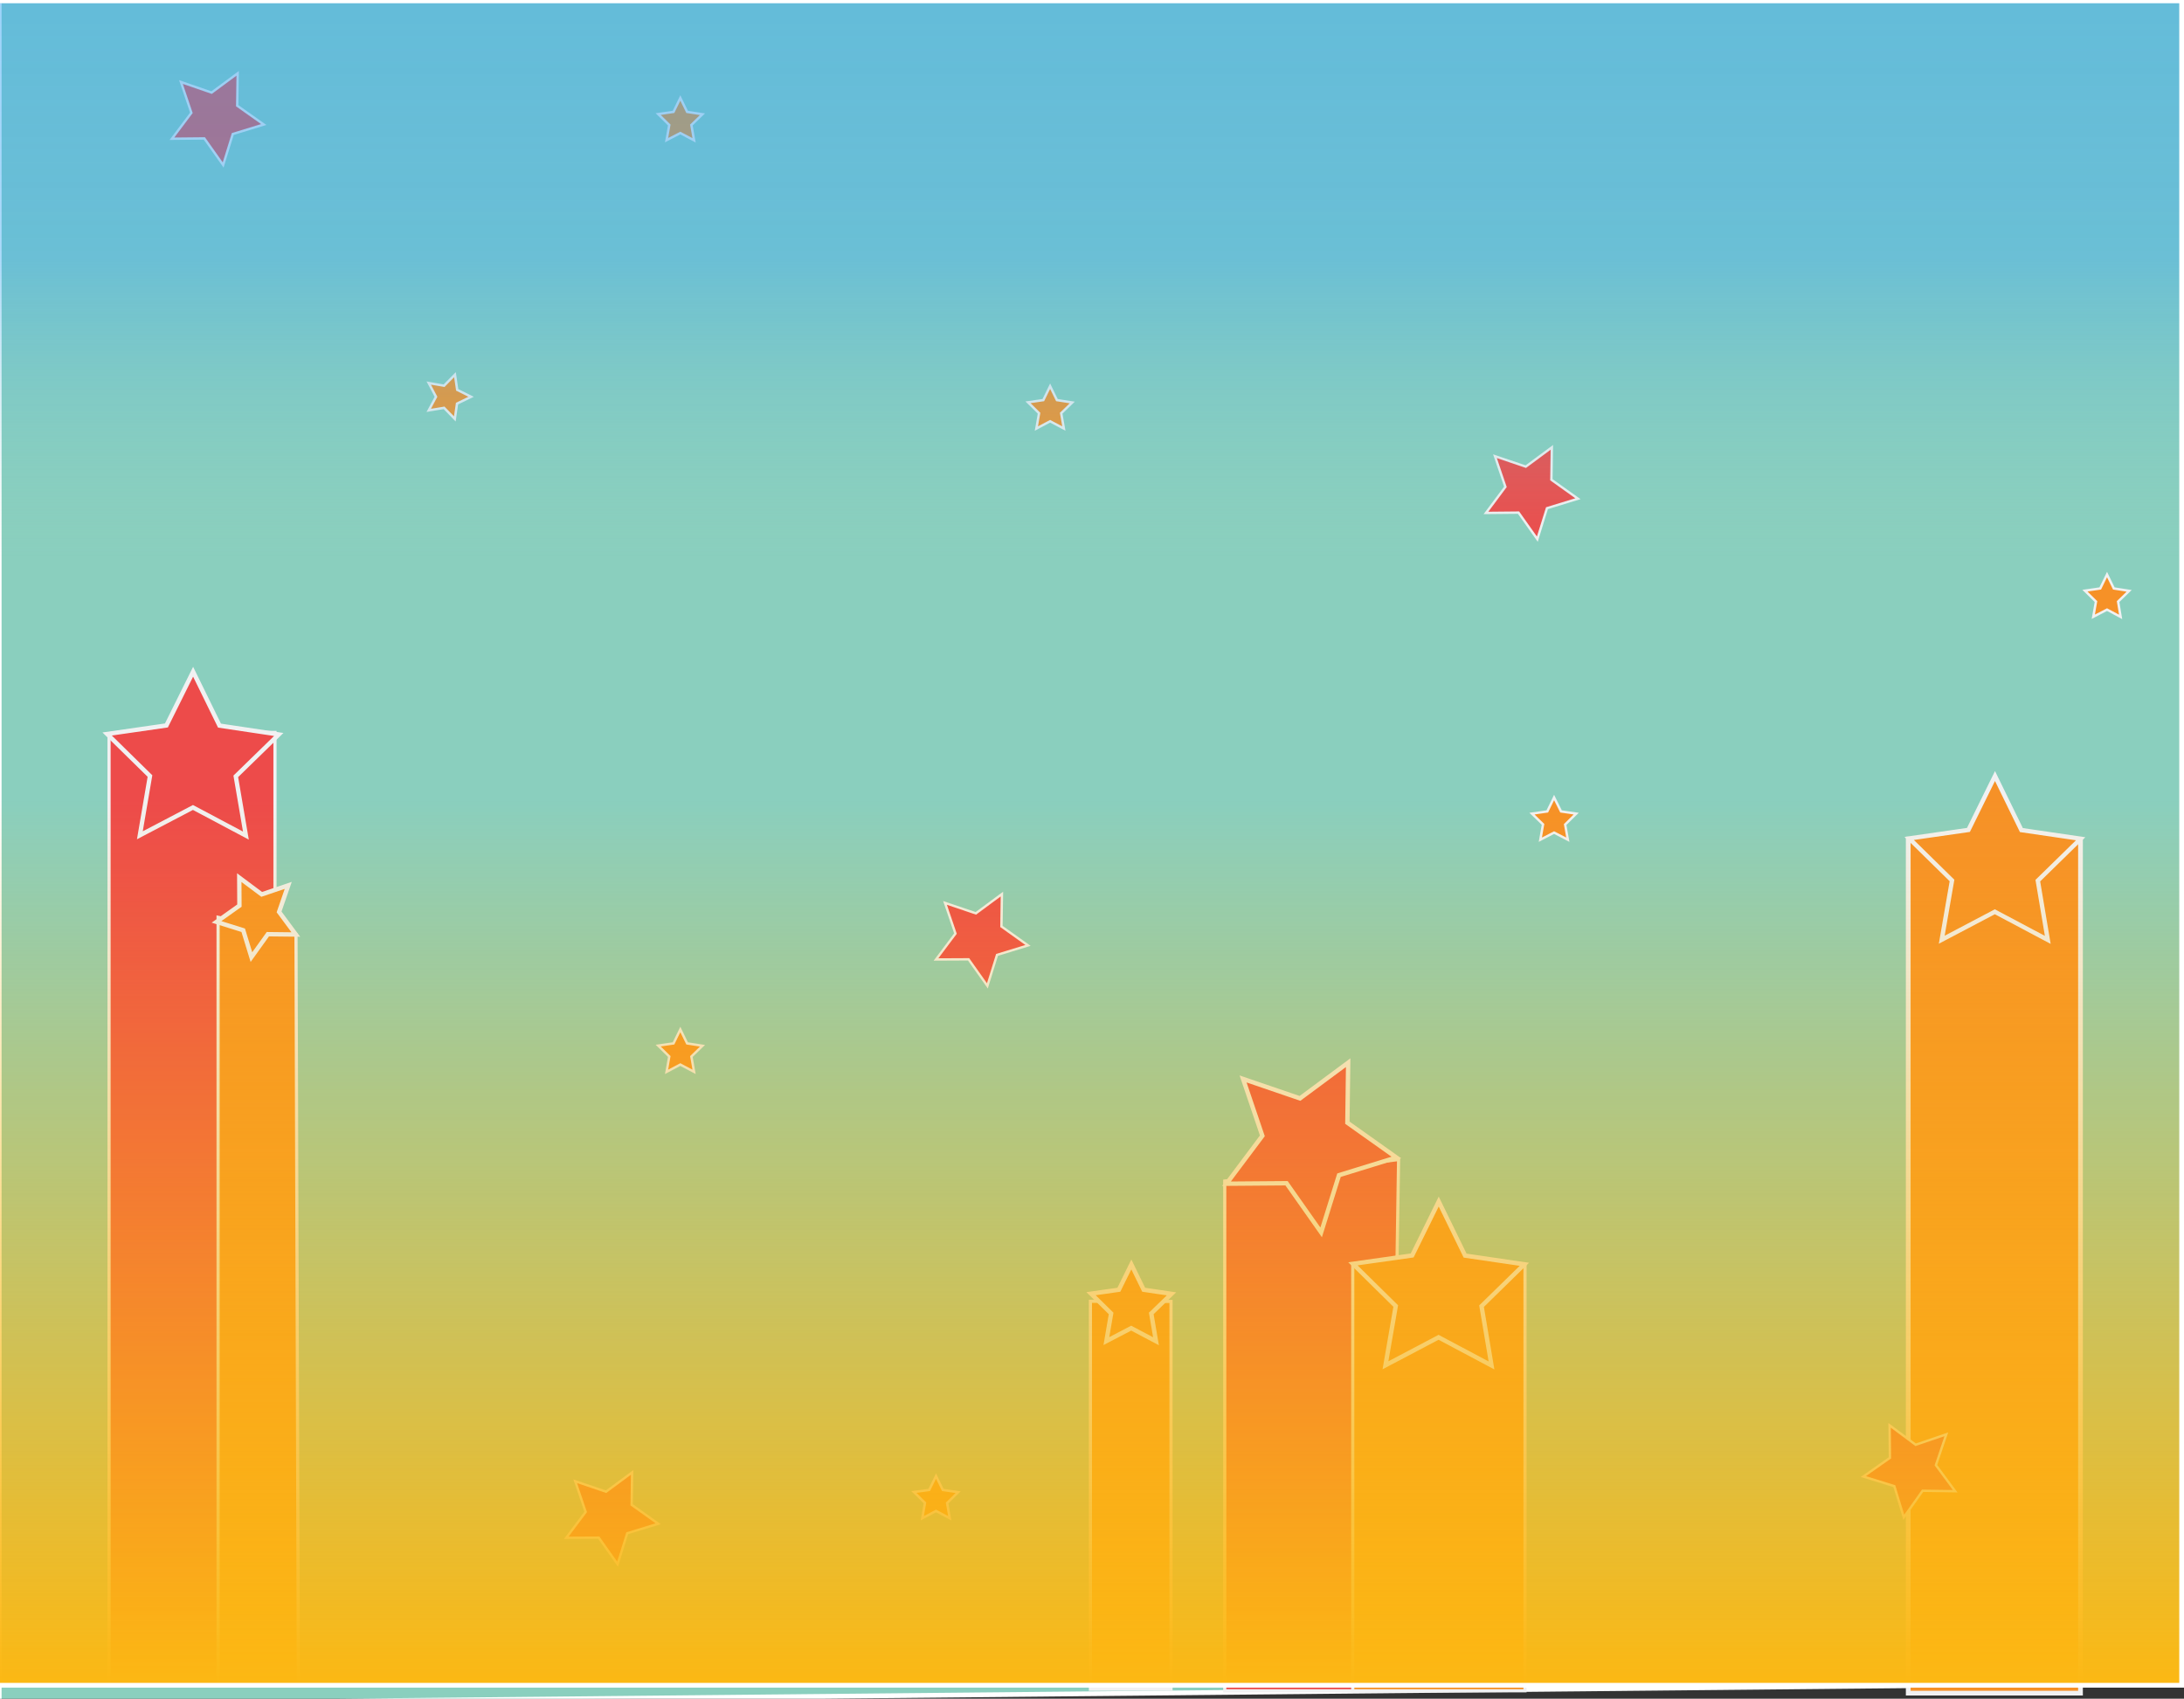 <?xml version="1.0" encoding="utf-8"?>
<!-- Generator: Adobe Illustrator 21.0.0, SVG Export Plug-In . SVG Version: 6.00 Build 0)  -->
<svg version="1.1" id="Layer_1" xmlns="http://www.w3.org/2000/svg" xmlns:xlink="http://www.w3.org/1999/xlink" x="0px" y="0px"
	 viewBox="0 0 1382 1075" style="enable-background:new 0 0 1382 1075;" xml:space="preserve">
<rect x="0" y="0" width="1382" height="1075" fill="#333333" stroke="none"/>
<style type="text/css">
	.st0{fill:#004B6F;}
	.st1{fill:#8ACFBE;stroke:#FFFFFF;stroke-width:3;stroke-miterlimit:10;}
	.st2{fill:#62C092;}
	.st3{fill:#ED4B4A;stroke:#F1F1F2;stroke-width:2;stroke-miterlimit:10;}
	.st4{fill:#F69127;stroke:#F1F1F2;stroke-width:2;stroke-miterlimit:10;}
	.st5{fill:#B8E0D5;stroke:#F2F2F2;stroke-width:2.835;stroke-miterlimit:10;}
	.st6{fill:#8ACFBE;}
	.st7{opacity:0.5;fill:#8ACFBE;}
	.st8{fill:#F3F2F9;}
	.st9{fill:#F69127;stroke:#F1F1F2;stroke-width:2.766;stroke-miterlimit:10;}
	.st10{fill:#ED4B4A;stroke:#F1F1F2;stroke-width:2.766;stroke-miterlimit:10;}
	.st11{fill:#ED4B4A;stroke:#F1F1F2;stroke-width:1.497;stroke-miterlimit:10;}
	.st12{fill:#F69127;stroke:#F1F1F2;stroke-width:1.526;stroke-miterlimit:10;}
	.st13{fill:#F69127;stroke:#F1F1F2;stroke-width:3;stroke-miterlimit:10;}
	.st14{fill:url(#SVGID_5_);}
	.st15{fill:url(#SVGID_6_);}
	.st16{fill:url(#SVGID_7_);}
	.st17{fill:#FCB813;}
	.st18{fill:none;stroke:#FCB813;stroke-width:1.695;stroke-miterlimit:10;}
	.st19{fill:#F69027;}
	.st20{opacity:0.3;}
	.st21{fill:#F27932;}
	.st22{fill:#ED4B4A;}
	.st23{fill:none;stroke:#ED4B4A;stroke-width:3.39;stroke-miterlimit:10;}
	.st24{opacity:0.7;fill:none;stroke:#FCB813;stroke-width:1.695;stroke-miterlimit:10;}
	.st25{opacity:0.4;fill:none;stroke:#ED4B4A;stroke-width:3.39;stroke-miterlimit:10;}
	.st26{opacity:0.8;fill:none;stroke:#ED4B4A;stroke-width:3.39;stroke-miterlimit:10;}
	.st27{opacity:0.6;fill:none;stroke:#ED4B4A;stroke-width:3.39;stroke-miterlimit:10;}
	.st28{fill:none;}
	.st29{fill:url(#SVGID_8_);}
	.st30{clip-path:url(#SVGID_10_);fill:url(#SVGID_11_);}
	.st31{clip-path:url(#SVGID_13_);fill:url(#SVGID_14_);}
	.st32{fill:#B8E0D5;}
	.st33{fill:#056075;}
	.st34{fill:#61C2A7;}
	.st35{fill:#005F64;}
	.st36{clip-path:url(#SVGID_16_);fill:#029DAF;}
	.st37{clip-path:url(#SVGID_16_);}
	.st38{fill:#55C0A7;}
	.st39{clip-path:url(#SVGID_18_);fill:#FCD78E;}
	.st40{fill:#F69127;}
	.st41{fill:#EC4B4B;}
	.st42{clip-path:url(#SVGID_20_);fill:#F69127;}
	.st43{clip-path:url(#SVGID_20_);fill:#FFE5B9;}
	.st44{fill:#FFE5B9;}
	.st45{clip-path:url(#SVGID_22_);fill:#FFD88E;}
	.st46{clip-path:url(#SVGID_22_);fill:#F9BC59;}
	.st47{fill:#F48223;}
	.st48{fill:#E94435;}
	.st49{fill:#FAC770;}
	.st50{clip-path:url(#SVGID_24_);fill:#F28080;}
	.st51{clip-path:url(#SVGID_24_);fill:#F5A3A3;}
	.st52{clip-path:url(#SVGID_24_);fill:#FAC7C7;}
	.st53{fill:#B84A52;}
	.st54{clip-path:url(#SVGID_26_);fill:#FAD1D1;}
	.st55{clip-path:url(#SVGID_26_);fill:#F28587;}
	.st56{clip-path:url(#SVGID_26_);fill:#FADEDE;}
	.st57{clip-path:url(#SVGID_26_);fill:#F5ADAD;}
	.st58{clip-path:url(#SVGID_26_);fill:#B84A52;}
	.st59{clip-path:url(#SVGID_26_);fill:#9C3B42;}
	.st60{clip-path:url(#SVGID_26_);fill:#7A4D5C;}
	.st61{clip-path:url(#SVGID_26_);fill:#EB5959;}
	.st62{clip-path:url(#SVGID_26_);fill:#FAC7C7;}
	.st63{clip-path:url(#SVGID_26_);fill:#F28080;}
	.st64{clip-path:url(#SVGID_26_);fill:#ED5E5E;}
	.st65{fill:#F05860;}
	.st66{clip-path:url(#SVGID_28_);}
	.st67{fill:#F9B715;}
	.st68{fill:url(#SVGID_31_);}
	.st69{fill:url(#SVGID_32_);}
	.st70{clip-path:url(#SVGID_34_);}
	.st71{clip-path:url(#SVGID_38_);}
	.st72{clip-path:url(#SVGID_42_);}
	.st73{clip-path:url(#SVGID_46_);}
	.st74{clip-path:url(#SVGID_48_);fill:url(#SVGID_49_);}
	.st75{opacity:0.52;clip-path:url(#SVGID_51_);}
	.st76{clip-path:url(#SVGID_53_);}
	.st77{clip-path:url(#SVGID_55_);}
	.st78{clip-path:url(#SVGID_59_);}
	.st79{clip-path:url(#SVGID_61_);fill:url(#SVGID_62_);}
	.st80{opacity:0.52;clip-path:url(#SVGID_64_);}
	.st81{clip-path:url(#SVGID_66_);}
	.st82{clip-path:url(#SVGID_68_);}
	.st83{fill:url(#SVGID_71_);}
	.st84{fill:none;stroke:#ED4B4A;stroke-width:1.117;stroke-miterlimit:10;}
	.st85{opacity:0.7;}
	.st86{opacity:0.7;fill:none;stroke:#ED4B4A;stroke-width:1.117;stroke-miterlimit:10;}
	.st87{fill:none;stroke:#ED4B4A;stroke-width:2.235;stroke-miterlimit:10;}
	.st88{opacity:0.2;fill:none;stroke:#ED4B4A;stroke-width:1.865;stroke-miterlimit:10;}
	.st89{fill:#B84B52;}
	.st90{opacity:0.6;}
	.st91{fill:#F1F1F2;}
	.st92{opacity:0.6;fill:#F1F1F2;}
	.st93{fill:none;stroke:#ED4B4A;stroke-width:3.361;stroke-miterlimit:10;}
	.st94{opacity:0.4;fill:none;stroke:#ED4B4A;stroke-width:3.361;stroke-miterlimit:10;}
	.st95{opacity:0.2;fill:none;stroke:#ED4B4A;stroke-width:3.361;stroke-miterlimit:10;}
	.st96{opacity:0.6;fill:none;stroke:#ED4B4A;stroke-width:3.361;stroke-miterlimit:10;}
	.st97{fill:url(#SVGID_72_);}
	.st98{fill:url(#SVGID_73_);}
	.st99{fill:#009584;}
	.st100{fill:#00AA8E;}
	.st101{fill:#00AC8B;}
	.st102{fill:#00797C;}
	.st103{fill:url(#SVGID_74_);}
	.st104{fill:none;stroke:#009584;stroke-width:1.756;stroke-miterlimit:10;}
	.st105{fill:none;stroke:#00AC8B;stroke-width:1.756;stroke-miterlimit:10;}
	.st106{fill:none;stroke:#00797C;stroke-width:1.756;stroke-miterlimit:10;}
	.st107{fill:none;stroke:#00AC8B;stroke-width:0.878;stroke-miterlimit:10;}
	.st108{fill:none;stroke:#00AC8B;stroke-width:1.317;stroke-miterlimit:10;}
	.st109{opacity:0.2;fill:none;stroke:#8ACFBE;stroke-width:1.698;stroke-miterlimit:10;}
	.st110{fill:none;stroke:#8ACFBE;stroke-width:1.698;stroke-miterlimit:10;}
	.st111{fill:none;stroke:#8ACFBE;stroke-width:2.456;stroke-miterlimit:10;}
	.st112{opacity:0.6;fill:none;stroke:#8ACFBE;stroke-width:1.698;stroke-miterlimit:10;}
	.st113{fill:url(#SVGID_75_);}
	.st114{fill:url(#SVGID_76_);stroke:#FFFFFF;stroke-width:3;stroke-miterlimit:10;}
	.st115{fill:url(#SVGID_79_);stroke:#FFFFFF;stroke-width:3;stroke-miterlimit:10;}
	.st116{fill:url(#SVGID_82_);}
	.st117{fill:url(#SVGID_83_);stroke:#FFFFFF;stroke-width:3;stroke-miterlimit:10;}
	.st118{fill:url(#SVGID_84_);stroke:#FFFFFF;stroke-width:3;stroke-miterlimit:10;}
	.st119{clip-path:url(#SVGID_86_);}
	.st120{clip-path:url(#SVGID_88_);fill:#F1F1F1;}
	.st121{clip-path:url(#SVGID_86_);fill:#FFFFFF;}
	.st122{clip-path:url(#SVGID_86_);fill:#004A70;}
	.st123{clip-path:url(#SVGID_86_);fill:#F9B714;}
	.st124{clip-path:url(#SVGID_90_);fill:#F1F1F1;}
	.st125{clip-path:url(#SVGID_90_);fill:#F9B714;}
	.st126{clip-path:url(#SVGID_86_);fill:#004263;}
	.st127{clip-path:url(#SVGID_92_);fill:#D5D5D8;}
	.st128{clip-path:url(#SVGID_92_);fill:#DFA212;}
	.st129{clip-path:url(#SVGID_86_);fill:#F1F1F2;}
	.st130{clip-path:url(#SVGID_86_);fill:#EBEDEF;}
	.st131{clip-path:url(#SVGID_86_);fill:#E7ECEF;}
	.st132{clip-path:url(#SVGID_86_);fill:#E3EAED;}
	.st133{clip-path:url(#SVGID_86_);fill:#E3E7EC;}
	.st134{clip-path:url(#SVGID_86_);fill:#E0E6EB;}
	.st135{clip-path:url(#SVGID_86_);fill:#DEE4E9;}
	.st136{clip-path:url(#SVGID_86_);fill:#DCE3E9;}
	.st137{clip-path:url(#SVGID_86_);fill:#D9E2E9;}
	.st138{clip-path:url(#SVGID_86_);fill:#D7E0E7;}
	.st139{clip-path:url(#SVGID_86_);fill:#D5DFE7;}
	.st140{clip-path:url(#SVGID_86_);fill:#D1DCE5;}
	.st141{clip-path:url(#SVGID_86_);fill:#CEDBE5;}
	.st142{clip-path:url(#SVGID_86_);fill:#CAD8E2;}
	.st143{clip-path:url(#SVGID_86_);fill:#CAD6E0;}
	.st144{clip-path:url(#SVGID_86_);fill:#C7D5E0;}
	.st145{clip-path:url(#SVGID_86_);fill:#C6D3DF;}
	.st146{clip-path:url(#SVGID_86_);fill:#C4D3DF;}
	.st147{clip-path:url(#SVGID_86_);fill:#BFCFDC;}
	.st148{clip-path:url(#SVGID_86_);fill:#BDCFDC;}
	.st149{clip-path:url(#SVGID_86_);fill:#B9CCDB;}
	.st150{clip-path:url(#SVGID_86_);fill:#B8CCDA;}
	.st151{clip-path:url(#SVGID_86_);fill:#B6CAD8;}
	.st152{clip-path:url(#SVGID_86_);fill:#B3C9D8;}
	.st153{clip-path:url(#SVGID_86_);fill:#B3C7D7;}
	.st154{clip-path:url(#SVGID_86_);fill:#B1C6D7;}
	.st155{clip-path:url(#SVGID_86_);fill:#AFC5D5;}
	.st156{clip-path:url(#SVGID_86_);fill:#AEC4D5;}
	.st157{clip-path:url(#SVGID_86_);fill:#A9C1D3;}
	.st158{clip-path:url(#SVGID_86_);fill:#A7C1D3;}
	.st159{clip-path:url(#SVGID_86_);fill:#A6BFD1;}
	.st160{clip-path:url(#SVGID_86_);fill:#A3BED0;}
	.st161{clip-path:url(#SVGID_86_);fill:#A1BDD0;}
	.st162{clip-path:url(#SVGID_86_);fill:#A0BCCF;}
	.st163{clip-path:url(#SVGID_86_);fill:#9EB9CE;}
	.st164{clip-path:url(#SVGID_86_);fill:#99B6CB;}
	.st165{clip-path:url(#SVGID_86_);fill:#97B6CB;}
	.st166{clip-path:url(#SVGID_86_);fill:#94B4C9;}
	.st167{clip-path:url(#SVGID_86_);fill:#92B3C9;}
	.st168{clip-path:url(#SVGID_86_);fill:#90B1C7;}
	.st169{clip-path:url(#SVGID_86_);fill:#8EB0C7;}
	.st170{clip-path:url(#SVGID_86_);fill:#8BAFC5;}
	.st171{clip-path:url(#SVGID_86_);fill:#8BADC5;}
	.st172{clip-path:url(#SVGID_86_);fill:#89ADC4;}
	.st173{clip-path:url(#SVGID_86_);fill:#85AAC2;}
	.st174{clip-path:url(#SVGID_86_);fill:#83A9C2;}
	.st175{clip-path:url(#SVGID_86_);fill:#81A7C0;}
	.st176{clip-path:url(#SVGID_86_);fill:#80A7C0;}
	.st177{clip-path:url(#SVGID_86_);fill:#7DA5BE;}
	.st178{clip-path:url(#SVGID_86_);fill:#7AA4BE;}
	.st179{clip-path:url(#SVGID_86_);fill:#77A2BC;}
	.st180{clip-path:url(#SVGID_86_);fill:#77A0BB;}
	.st181{clip-path:url(#SVGID_86_);fill:#759FBA;}
	.st182{clip-path:url(#SVGID_86_);fill:#749EB9;}
	.st183{clip-path:url(#SVGID_86_);fill:#729EB9;}
	.st184{clip-path:url(#SVGID_86_);fill:#709DB9;}
	.st185{clip-path:url(#SVGID_86_);fill:#6E9BB6;}
	.st186{clip-path:url(#SVGID_86_);fill:#6D9AB6;}
	.st187{clip-path:url(#SVGID_86_);fill:#6999B5;}
	.st188{clip-path:url(#SVGID_86_);fill:#6698B5;}
	.st189{clip-path:url(#SVGID_86_);fill:#6495B2;}
	.st190{clip-path:url(#SVGID_86_);fill:#6194B1;}
	.st191{clip-path:url(#SVGID_86_);fill:#6093B0;}
	.st192{clip-path:url(#SVGID_86_);fill:#5E92B0;}
	.st193{clip-path:url(#SVGID_86_);fill:#5B90AE;}
	.st194{clip-path:url(#SVGID_86_);fill:#598FAE;}
	.st195{clip-path:url(#SVGID_86_);fill:#578DAB;}
	.st196{clip-path:url(#SVGID_86_);fill:#558DAB;}
	.st197{clip-path:url(#SVGID_86_);fill:#528CAB;}
	.st198{clip-path:url(#SVGID_86_);fill:#528AA9;}
	.st199{clip-path:url(#SVGID_86_);fill:#5089A9;}
	.st200{clip-path:url(#SVGID_86_);fill:#4C87A6;}
	.st201{clip-path:url(#SVGID_86_);fill:#4A87A6;}
	.st202{clip-path:url(#SVGID_86_);fill:#4A85A5;}
	.st203{clip-path:url(#SVGID_86_);fill:#4785A5;}
	.st204{clip-path:url(#SVGID_86_);fill:#4584A5;}
	.st205{clip-path:url(#SVGID_86_);fill:#4483A3;}
	.st206{clip-path:url(#SVGID_86_);fill:#4182A2;}
	.st207{clip-path:url(#SVGID_86_);fill:#4081A1;}
	.st208{clip-path:url(#SVGID_86_);fill:#3F80A0;}
	.st209{clip-path:url(#SVGID_86_);fill:#3C80A0;}
	.st210{clip-path:url(#SVGID_86_);fill:#387E9E;}
	.st211{clip-path:url(#SVGID_86_);fill:#367D9E;}
	.st212{clip-path:url(#SVGID_86_);fill:#357C9C;}
	.st213{clip-path:url(#SVGID_86_);fill:#317C9C;}
	.st214{clip-path:url(#SVGID_86_);fill:#2F7B9C;}
	.st215{clip-path:url(#SVGID_86_);fill:#2E799A;}
	.st216{clip-path:url(#SVGID_86_);fill:#2A799A;}
	.st217{clip-path:url(#SVGID_86_);fill:#277697;}
	.st218{clip-path:url(#SVGID_86_);fill:#237697;}
	.st219{clip-path:url(#SVGID_86_);fill:#1F7496;}
	.st220{clip-path:url(#SVGID_86_);fill:#1A7495;}
	.st221{clip-path:url(#SVGID_86_);fill:#197293;}
	.st222{clip-path:url(#SVGID_86_);fill:#137193;}
	.st223{clip-path:url(#SVGID_86_);fill:#0C7092;}
	.st224{clip-path:url(#SVGID_86_);fill:#027092;}
	.st225{clip-path:url(#SVGID_86_);fill:#066F91;}
	.st226{clip-path:url(#SVGID_86_);fill:#006D8F;}
	.st227{clip-path:url(#SVGID_86_);fill:#006C8F;}
	.st228{clip-path:url(#SVGID_86_);fill:#006B8D;}
	.st229{clip-path:url(#SVGID_86_);fill:#00698B;}
	.st230{clip-path:url(#SVGID_86_);fill:#00688B;}
	.st231{clip-path:url(#SVGID_86_);fill:#006689;}
	.st232{clip-path:url(#SVGID_86_);fill:#006588;}
	.st233{opacity:0.7;clip-path:url(#SVGID_94_);}
	.st234{clip-path:url(#SVGID_96_);fill:#006487;}
	.st235{clip-path:url(#SVGID_86_);fill:#006487;}
	.st236{clip-path:url(#SVGID_86_);fill:#006285;}
	.st237{clip-path:url(#SVGID_86_);fill:#006084;}
	.st238{clip-path:url(#SVGID_86_);fill:#006083;}
	.st239{clip-path:url(#SVGID_86_);fill:#005E81;}
	.st240{clip-path:url(#SVGID_86_);fill:#005D81;}
	.st241{clip-path:url(#SVGID_86_);fill:#005C80;}
	.st242{clip-path:url(#SVGID_86_);fill:#005A7E;}
	.st243{clip-path:url(#SVGID_86_);fill:#00587D;}
	.st244{clip-path:url(#SVGID_86_);fill:#00567B;}
	.st245{clip-path:url(#SVGID_86_);fill:#00567A;}
	.st246{clip-path:url(#SVGID_86_);fill:#00557A;}
	.st247{clip-path:url(#SVGID_86_);fill:#005478;}
	.st248{clip-path:url(#SVGID_86_);fill:#005378;}
	.st249{clip-path:url(#SVGID_86_);fill:#005277;}
	.st250{clip-path:url(#SVGID_86_);fill:#005075;}
	.st251{clip-path:url(#SVGID_86_);fill:#004F73;}
	.st252{clip-path:url(#SVGID_98_);fill:#004F73;}
	.st253{clip-path:url(#SVGID_98_);fill:#004E73;}
	.st254{clip-path:url(#SVGID_98_);fill:#004C71;}
	.st255{clip-path:url(#SVGID_98_);fill:#004B6F;}
	.st256{clip-path:url(#SVGID_100_);fill:#F1F1F2;}
	.st257{clip-path:url(#SVGID_102_);fill:#F1F1F2;}
	.st258{clip-path:url(#SVGID_104_);fill:#F1F1F2;}
	.st259{clip-path:url(#SVGID_106_);fill:#F1F1F2;}
	.st260{fill:#FFFFFF;}
	.st261{fill:url(#SVGID_107_);stroke:#FFFFFF;stroke-width:3;stroke-miterlimit:10;}
	.st262{fill:url(#SVGID_108_);stroke:#FFFFFF;stroke-width:3;stroke-miterlimit:10;}
	.st263{fill:url(#SVGID_109_);}
</style>
<polygon class="st1" points="1381.5,1065.1 -0.5,1078.6 -0.5,0.5 1381.5,0.5 "/>
<polygon class="st3" points="879.8,1070 775,1070 775,747.4 885,733.8 "/>
<polygon class="st4" points="965,1070 856,1070 856,800 965,800.2 "/>
<polygon class="st9" points="910.4,760.4 927.1,794.6 964.6,800.1 937.5,826.6 943.8,864.1 910.3,846.3 876.7,864 883.2,826.5 
	856.1,799.8 893.6,794.5 "/>
<polygon class="st13" points="1316.5,1071.5 1207.5,1071.5 1207.5,531 1316.5,531.3 "/>
<polygon class="st9" points="1262.4,491.1 1279.1,525.3 1316.6,530.8 1289.5,557.3 1295.8,594.8 1262.3,577 1228.7,594.7 
	1235.2,557.2 1208.1,530.6 1245.6,525.2 "/>
<polygon class="st10" points="786.6,682.8 822.6,695.1 853.1,672.5 852.6,710.5 883.6,732.5 847.3,743.7 836,779.9 814.1,748.8 
	776.1,749.1 798.8,718.8 "/>
<polygon class="st11" points="946,288.7 965.5,295.3 982,283.1 981.7,303.6 998.5,315.6 978.9,321.6 972.8,341.2 960.9,324.4 
	940.3,324.6 952.6,308.1 "/>
<polygon class="st11" points="114.5,51.9 133.9,58.6 150.4,46.4 150.1,66.9 166.9,78.8 147.3,84.8 141.2,104.4 129.3,87.6 
	108.8,87.8 121.1,71.4 "/>
<polygon class="st11" points="598,571.4 617.5,578 634,565.8 633.7,586.3 650.5,598.3 630.9,604.3 624.8,623.9 612.9,607.1 
	592.3,607.2 604.6,590.8 "/>
<polygon class="st11" points="364,937.4 383.5,944 400,931.8 399.7,952.3 416.5,964.3 396.9,970.3 390.8,989.9 378.9,973.1 
	358.3,973.2 370.6,956.8 "/>
<polygon class="st4" points="741,1069 690,1069 690,823.5 741,823.6 "/>
<polygon class="st3" points="174,1067 69,1067 69,464.5 174,463.5 "/>
<polygon class="st4" points="188.8,1067 138,1067 138,580.5 187.3,591.4 "/>
<polygon class="st9" points="715.9,800.2 723.7,816.2 741.3,818.8 728.5,831.2 731.5,848.8 715.8,840.5 700.1,848.7 703.1,831.2 
	690.4,818.7 708,816.2 "/>
<polygon class="st9" points="182.4,560.3 176.6,577.1 187.2,591.4 169.5,591.2 159.1,605.7 153.9,588.7 137,583.4 151.5,573.1 
	151.4,555.4 165.6,566 "/>
<polygon class="st12" points="430.5,651.5 434.8,660.3 444.5,661.8 437.5,668.6 439.2,678.3 430.5,673.7 421.8,678.3 423.5,668.6 
	416.5,661.7 426.2,660.3 "/>
<polygon class="st11" points="1231.6,907.7 1225,927.2 1237.2,943.7 1216.6,943.4 1204.7,960.2 1198.7,940.5 1179.1,934.4 
	1195.9,922.6 1195.7,902 1212.2,914.3 "/>
<polygon class="st12" points="298.1,251.1 289.2,255.4 287.8,265.1 281,258.1 271.3,259.7 275.9,251.1 271.3,242.4 281,244.1 
	287.9,237.1 289.3,246.7 "/>
<polygon class="st12" points="664.5,244.4 668.8,253.2 678.5,254.7 671.5,261.5 673.2,271.2 664.5,266.6 655.8,271.2 657.5,261.5 
	650.5,254.6 660.2,253.2 "/>
<polygon class="st12" points="430.5,62 434.8,70.8 444.5,72.3 437.5,79.1 439.2,88.8 430.5,84.2 421.8,88.7 423.5,79.1 416.5,72.2 
	426.2,70.8 "/>
<polygon class="st12" points="1333.3,363.6 1337.6,372.4 1347.3,373.9 1340.3,380.7 1341.9,390.4 1333.3,385.8 1324.6,390.3 
	1326.3,380.7 1319.3,373.8 1329,372.4 "/>
<polygon class="st12" points="983.4,504.7 987.8,513.5 997.4,514.9 990.4,521.8 992.1,531.4 983.4,526.9 974.7,531.4 976.4,521.7 
	969.4,514.9 979.1,513.5 "/>
<polygon class="st10" points="122.2,425.1 138.9,459.2 176.4,464.8 149.2,491.3 155.6,528.8 122.1,511 88.5,528.6 94.9,491.1 
	67.8,464.5 105.3,459.1 "/>
<polygon class="st12" points="592.3,934.1 596.6,942.9 606.3,944.3 599.3,951.2 601,960.8 592.3,956.2 583.6,960.8 585.3,951.1 
	578.3,944.2 588,942.9 "/>
<linearGradient id="SVGID_2_" gradientUnits="userSpaceOnUse" x1="689.5" y1="1066.5" x2="689.5" y2="0.5">
	<stop  offset="0" style="stop-color:#FCB813"/>
	<stop  offset="0.526" style="stop-color:#FCB813;stop-opacity:0"/>
	<stop  offset="0.67" style="stop-color:#8ACFBE;stop-opacity:0"/>
	<stop  offset="0.847" style="stop-color:#3FA9F5;stop-opacity:0.423"/>
	<stop  offset="0.994" style="stop-color:#3FA9F5;stop-opacity:0.5"/>
</linearGradient>
<rect x="-1.5" y="0.5" style="fill:url(#SVGID_2_);stroke:#FFFFFF;stroke-width:3;stroke-miterlimit:10;" width="1382" height="1066"/>
</svg>
